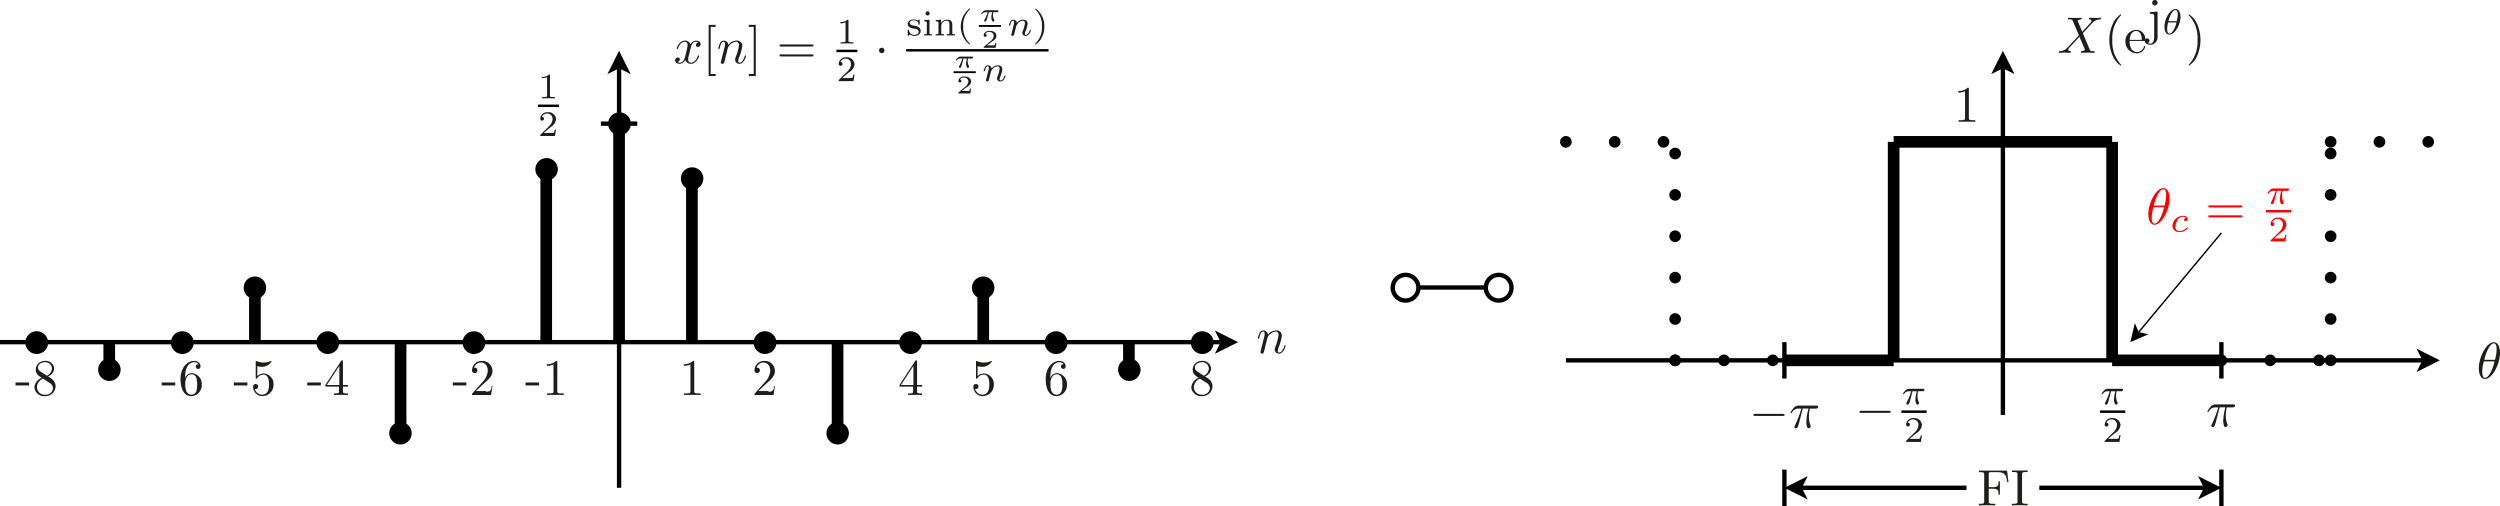 <svg id="Layer_1" data-name="Layer 1" xmlns="http://www.w3.org/2000/svg" viewBox="0 0 486.498 98.469">
  <defs>
    <style>
      .cls-1 {
        fill: #1d1d1b;
      }

      .cls-10, .cls-2, .cls-4, .cls-5, .cls-6, .cls-7, .cls-8 {
        fill: none;
      }

      .cls-10, .cls-2, .cls-3, .cls-4, .cls-5, .cls-6, .cls-7, .cls-8 {
        stroke: #000;
        stroke-miterlimit: 10;
      }

      .cls-2, .cls-3 {
        stroke-width: 0.85px;
      }

      .cls-4, .cls-5, .cls-6, .cls-7, .cls-8 {
        stroke-width: 2.268px;
      }

      .cls-5, .cls-6, .cls-7, .cls-8 {
        stroke-linecap: round;
      }

      .cls-5 {
        stroke-dasharray: 0 9.496;
      }

      .cls-6 {
        stroke-dasharray: 0 8.05;
      }

      .cls-7 {
        stroke-dasharray: 0 9.496;
      }

      .cls-8 {
        stroke-dasharray: 0 9.496;
      }

      .cls-9 {
        fill: red;
      }

      .cls-10 {
        stroke-width: 0.283px;
      }
    </style>
  </defs>
  <title>IFTDBlock</title>
  <g>
    <path class="cls-1" d="M687.455,399.527a3.22,3.22,0,0,0,.159-.837c0-.329-.109-.458-.308-.458-.36,0-.559.478-.728,1.186-.059.219-.07.229-.17.229-.019,0-.119,0-.119-.1a5.058,5.058,0,0,1,.3-.967.869.869,0,0,1,.747-.568.9.9,0,0,1,.917.867,1.922,1.922,0,0,1,1.555-.867,1.018,1.018,0,0,1,1.145,1.066,9.024,9.024,0,0,1-.607,2.192,1.893,1.893,0,0,0-.18.708c0,.229.069.329.239.329.489,0,.817-.559,1.016-1.236.051-.149.051-.179.15-.179.03,0,.119,0,.119.1,0,.08-.369,1.534-1.3,1.534a.8.8,0,0,1-.817-.816,1.133,1.133,0,0,1,.1-.459,9.5,9.5,0,0,0,.647-2.321c0-.329-.089-.7-.538-.7a1.985,1.985,0,0,0-1.624,1.215c-.009.04-.089.329-.13.5-.049.229-.109.449-.168.667l-.22.9c-.06.249-.179.717-.19.737a.405.405,0,0,1-.368.278.266.266,0,0,1-.289-.268c0-.05.06-.279.09-.429Z" transform="translate(-441.512 -333.711)"/>
    <polyline points="122.74 14.422 120.472 9.887 118.204 14.422 120.472 13.288"/>
    <line class="cls-2" x1="120.472" y1="94.926" x2="120.472" y2="13.288"/>
    <polyline points="236.408 68.847 240.944 66.58 236.408 64.312 237.542 66.58"/>
    <line class="cls-2" y1="66.58" x2="237.542" y2="66.58"/>
    <path class="cls-1" d="M575.591,344.374a3.86,3.86,0,0,0-.169.877c0,.339.159.658.548.658.319,0,1-.24,1.325-1.306.02-.07.04-.109.13-.109.03,0,.119,0,.119.1,0,.249-.568,1.534-1.594,1.534a1.1,1.1,0,0,1-1.076-.756,1.326,1.326,0,0,1-1.046.756c-.439,0-.937-.2-.937-.657a.566.566,0,0,1,.548-.578.342.342,0,0,1,.369.349.565.565,0,0,1-.469.538.958.958,0,0,0,.5.13c.439,0,.788-.419.947-1.037a14.471,14.471,0,0,0,.538-2.371c0-.578-.348-.668-.538-.668-.339,0-1,.25-1.335,1.306-.02.089-.05.109-.13.109-.02,0-.119,0-.119-.1,0-.249.568-1.534,1.6-1.534a1.1,1.1,0,0,1,1.076.757,1.291,1.291,0,0,1,1.046-.757c.339,0,.927.139.927.657a.557.557,0,0,1-.538.579.347.347,0,0,1-.378-.349.579.579,0,0,1,.478-.538.976.976,0,0,0-.5-.13c-.7,0-.927.917-.987,1.176Z" transform="translate(-441.512 -333.711)"/>
    <path class="cls-1" d="M579.411,348.509v-9.964h1.365v.4h-.967v9.166h.967v.4Z" transform="translate(-441.512 -333.711)"/>
    <path class="cls-1" d="M582.455,343.128a3.2,3.2,0,0,0,.16-.836c0-.329-.11-.459-.309-.459-.359,0-.558.479-.727,1.186-.06.219-.07.229-.17.229-.02,0-.119,0-.119-.1a5.028,5.028,0,0,1,.3-.966.869.869,0,0,1,.747-.568.9.9,0,0,1,.917.867,1.926,1.926,0,0,1,1.555-.867,1.019,1.019,0,0,1,1.146,1.066,8.982,8.982,0,0,1-.608,2.192,1.9,1.9,0,0,0-.179.708c0,.229.069.329.239.329.488,0,.817-.558,1.016-1.236.05-.15.05-.179.149-.179.03,0,.12,0,.12.1,0,.08-.369,1.534-1.305,1.534a.8.8,0,0,1-.818-.816,1.154,1.154,0,0,1,.1-.459,9.466,9.466,0,0,0,.648-2.321c0-.329-.09-.7-.538-.7a1.981,1.981,0,0,0-1.624,1.216c-.01.04-.09.328-.13.5-.05.229-.109.449-.169.667l-.219.9c-.06.249-.18.718-.19.738a.406.406,0,0,1-.368.278.266.266,0,0,1-.289-.268c0-.05.06-.279.089-.429Z" transform="translate(-441.512 -333.711)"/>
    <g>
      <path class="cls-1" d="M588.585,348.509H587.22v-.4h.966v-9.166h-.966v-.4h1.365Z" transform="translate(-441.512 -333.711)"/>
      <path class="cls-1" d="M593.537,342.76c-.15,0-.339,0-.339-.2s.189-.2.328-.2H599.5c.139,0,.329,0,.329.2s-.19.2-.339.2Zm-.011,1.933c-.139,0-.328,0-.328-.2s.189-.2.339-.2h5.948c.149,0,.339,0,.339.2s-.19.2-.329.2Z" transform="translate(-441.512 -333.711)"/>
    </g>
    <path class="cls-1" d="M606.618,341.61c0,.23,0,.321.7.321h.265v.251c-.153-.007-1.032-.028-1.248-.028-.258,0-1.116.021-1.241.028v-.251h.264c.7,0,.7-.091.7-.321v-3.556a2.3,2.3,0,0,1-1.011.2V338a1.905,1.905,0,0,0,1.367-.446c.2,0,.209.007.209.195Z" transform="translate(-441.512 -333.711)"/>
    <polyline points="162.766 10.149 166.846 10.149 166.846 9.669 162.766 9.669"/>
    <path class="cls-1" d="M607.594,349.5h-2.873c0-.2,0-.209.07-.272l1.68-1.66a2.119,2.119,0,0,0,.656-1.339,1.044,1.044,0,0,0-1.06-1.109,1.1,1.1,0,0,0-1.018.649c.363,0,.411.244.411.369a.37.37,0,1,1-.739-.02,1.352,1.352,0,0,1,1.45-1.249,1.46,1.46,0,0,1,1.632,1.36,2.015,2.015,0,0,1-1,1.506c-.418.328-.662.523-1.394,1.172h1.282a3.594,3.594,0,0,0,.691-.042,1.613,1.613,0,0,0,.181-.634h.237Z" transform="translate(-441.512 -333.711)"/>
    <path class="cls-1" d="M613.1,344.055a.528.528,0,1,1,.528-.528A.531.531,0,0,1,613.1,344.055Z" transform="translate(-441.512 -333.711)"/>
    <g>
      <path class="cls-1" d="M620.479,338.339c0,.133,0,.182-.118.182-.028,0-.112,0-.119-.077-.014-.2-.049-.767-.858-.767-.662,0-.85.272-.85.5,0,.37.453.453,1.011.551a1.525,1.525,0,0,1,.83.341.854.854,0,0,1,.3.642c0,.5-.334.983-1.241.983a1.217,1.217,0,0,1-.85-.3c-.14.153-.272.3-.335.3-.1,0-.1-.063-.1-.181v-.858c0-.139,0-.188.119-.188.1,0,.105.028.125.119a1.025,1.025,0,0,0,1.039.913c.67,0,.858-.321.858-.593,0-.467-.565-.565-.914-.627a1.713,1.713,0,0,1-.962-.349.688.688,0,0,1-.265-.544c0-.348.237-.871,1.234-.871a1.262,1.262,0,0,1,.733.188c.042-.035.111-.1.125-.1.091-.083.105-.083.14-.083.1,0,.1.062.1.181Z" transform="translate(-441.512 -333.711)"/>
      <path class="cls-1" d="M622.391,337.544v2.532c0,.293.069.293.474.293v.251c-.244-.021-.5-.028-.74-.028-.278,0-.767.028-.78.028v-.251c.453,0,.523,0,.523-.3v-1.813c0-.342-.063-.384-.5-.384v-.251Zm-.37-.822a.4.4,0,0,1,0-.8.4.4,0,1,1,0,.8Z" transform="translate(-441.512 -333.711)"/>
    </g>
    <g>
      <path class="cls-1" d="M626.826,340.069c0,.3.07.3.523.3v.251c-.063-.007-.544-.028-.8-.028-.293,0-.781.028-.8.028v-.251c.454,0,.523,0,.523-.3v-1.59c0-.356-.063-.739-.551-.739a1.037,1.037,0,0,0-1.039,1.073v1.256c0,.3.07.3.523.3v.251c-.062-.007-.543-.028-.8-.028-.293,0-.781.028-.795.028v-.251c.453,0,.523,0,.523-.3v-1.806c0-.342-.055-.391-.523-.391v-.251l1.026-.077v.677h.007a1.243,1.243,0,0,1,1.136-.677c.746,0,1.046.356,1.046.963Z" transform="translate(-441.512 -333.711)"/>
      <path class="cls-1" d="M630.292,335.473c0,.035-.021.056-.048.084a4.113,4.113,0,0,0-1.291,3.319,4.249,4.249,0,0,0,1.27,3.291c.048.049.069.063.069.105,0,.084-.084.084-.139.084a4.46,4.46,0,0,1,0-6.966C630.208,335.39,630.292,335.39,630.292,335.473Z" transform="translate(-441.512 -333.711)"/>
    </g>
    <path class="cls-1" d="M634.8,336.088a3.258,3.258,0,0,0-.054.537,1.8,1.8,0,0,0,.228.9.244.244,0,0,1,.055.139.273.273,0,0,1-.259.244c-.219,0-.343-.468-.343-.811a4.787,4.787,0,0,1,.159-1.01h-.651c-.115.443-.205.8-.319,1.189-.114.4-.184.632-.393.632a.178.178,0,0,1-.189-.18c0-.049,0-.059.075-.188a7.131,7.131,0,0,0,.607-1.453h-.354a.859.859,0,0,0-.711.324c-.04.044-.04.049-.11.049-.029,0-.1,0-.1-.069a1.566,1.566,0,0,1,.358-.433.886.886,0,0,1,.627-.249h2.134c.084,0,.234,0,.234.159a.275.275,0,0,1-.08.17.3.3,0,0,1-.209.049Z" transform="translate(-441.512 -333.711)"/>
    <polyline points="190.486 5.229 194.806 5.229 194.806 4.869 190.486 4.869"/>
    <path class="cls-1" d="M635.25,343.018h-2.312v-.149c0-.035.009-.035.059-.08l1.214-1.029a1.466,1.466,0,0,0,.671-1.06.8.8,0,0,0-.885-.776.886.886,0,0,0-.761.373.29.29,0,0,1,.284.293.291.291,0,1,1-.582-.009c0-.488.492-.876,1.164-.876.711,0,1.313.353,1.313.99,0,.527-.418.816-.866,1.124-.3.2-.666.478-1,.722h.975a2.976,2.976,0,0,0,.533-.03c.079-.05.129-.359.144-.453h.209Z" transform="translate(-441.512 -333.711)"/>
    <path class="cls-1" d="M638.6,339.288c.035-.154.105-.439.153-.628a3.071,3.071,0,0,0,.112-.578c0-.189-.049-.342-.23-.342-.272,0-.405.342-.509.753-.049.188-.056.209-.154.209-.021,0-.118,0-.118-.091a2.461,2.461,0,0,1,.251-.69.635.635,0,0,1,.551-.377.709.709,0,0,1,.746.635,1.483,1.483,0,0,1,1.178-.635c.37,0,.907.119.907.8a5.092,5.092,0,0,1-.37,1.346,1.4,1.4,0,0,0-.16.565c0,.146.028.244.174.244.279,0,.579-.286.739-.844.028-.076.035-.118.133-.118.02,0,.111,0,.111.091s-.306,1.066-1,1.066a.614.614,0,0,1-.662-.6.941.941,0,0,1,.1-.377,5.617,5.617,0,0,0,.412-1.485c0-.133-.007-.488-.412-.488a1.3,1.3,0,0,0-1.046.641,1.43,1.43,0,0,0-.293.628c-.034.16-.076.314-.118.467-.042.174-.119.5-.154.628a2.761,2.761,0,0,1-.125.432.343.343,0,0,1-.272.153.222.222,0,0,1-.237-.223,2.641,2.641,0,0,1,.07-.286Z" transform="translate(-441.512 -333.711)"/>
    <path class="cls-1" d="M644.739,338.876a4.65,4.65,0,0,1-.509,2.148,3.1,3.1,0,0,1-1.206,1.332.082.082,0,0,1-.091-.084c0-.035.007-.042.126-.16a4.234,4.234,0,0,0,1.206-3.243A4.148,4.148,0,0,0,643,335.578c-.042-.049-.063-.07-.063-.1,0-.083.084-.083.132-.083A4.182,4.182,0,0,1,644.739,338.876Z" transform="translate(-441.512 -333.711)"/>
    <polyline points="176.326 10.029 204.046 10.029 204.046 9.549 176.326 9.549"/>
    <path class="cls-1" d="M629.879,345.1a3.258,3.258,0,0,0-.054.537,1.8,1.8,0,0,0,.228.9.244.244,0,0,1,.055.139.273.273,0,0,1-.259.244c-.219,0-.343-.468-.343-.811a4.756,4.756,0,0,1,.16-1.01h-.652c-.115.443-.2.8-.319,1.189s-.184.632-.393.632a.178.178,0,0,1-.189-.18c0-.049,0-.059.075-.189a7.094,7.094,0,0,0,.607-1.452h-.354a.861.861,0,0,0-.711.323c-.04.045-.04.05-.109.05-.03,0-.1,0-.1-.07a1.58,1.58,0,0,1,.358-.432.886.886,0,0,1,.627-.249h2.134c.085,0,.234,0,.234.159a.27.27,0,0,1-.08.169.3.3,0,0,1-.209.05Z" transform="translate(-441.512 -333.711)"/>
    <polyline points="185.566 14.229 189.886 14.229 189.886 13.869 185.566 13.869"/>
    <path class="cls-1" d="M630.329,351.9h-2.313v-.15c0-.034.009-.034.059-.079l1.214-1.029a1.468,1.468,0,0,0,.671-1.06.8.8,0,0,0-.885-.776.887.887,0,0,0-.761.373.289.289,0,0,1,.284.293.291.291,0,1,1-.582-.01c0-.487.492-.875,1.164-.875.711,0,1.313.353,1.313.99,0,.527-.418.816-.866,1.124-.3.2-.666.478-1,.721h.975a3.077,3.077,0,0,0,.533-.029c.079-.05.129-.359.144-.453h.209Z" transform="translate(-441.512 -333.711)"/>
    <path class="cls-1" d="M633.676,348.163c.035-.154.1-.439.154-.628a3.143,3.143,0,0,0,.111-.578c0-.189-.049-.342-.23-.342-.272,0-.4.342-.509.753-.049.188-.056.209-.154.209-.021,0-.118,0-.118-.091a2.461,2.461,0,0,1,.251-.69.635.635,0,0,1,.551-.377.708.708,0,0,1,.746.635,1.483,1.483,0,0,1,1.178-.635c.37,0,.907.119.907.8a5.092,5.092,0,0,1-.37,1.346,1.4,1.4,0,0,0-.16.565c0,.146.028.244.174.244.279,0,.579-.286.739-.844.028-.076.035-.118.133-.118.021,0,.111,0,.111.091s-.306,1.066-1,1.066a.615.615,0,0,1-.663-.6.941.941,0,0,1,.1-.377,5.617,5.617,0,0,0,.412-1.485c0-.133-.007-.488-.412-.488a1.293,1.293,0,0,0-1.045.641,1.408,1.408,0,0,0-.293.628c-.035.16-.077.314-.119.467-.042.174-.119.5-.153.628a2.858,2.858,0,0,1-.126.432.341.341,0,0,1-.272.153.222.222,0,0,1-.237-.223,2.641,2.641,0,0,1,.07-.286Z" transform="translate(-441.512 -333.711)"/>
    <path class="cls-3" d="M562.038,356a1.786,1.786,0,1,1-1.758,1.786A1.772,1.772,0,0,1,562.038,356Z" transform="translate(-441.512 -333.711)"/>
    <path class="cls-3" d="M577.955,368.461A1.758,1.758,0,1,1,576.2,366.7a1.757,1.757,0,0,1,1.757,1.758Z" transform="translate(-441.512 -333.711)"/>
    <path class="cls-3" d="M590.358,398.6a1.786,1.786,0,1,1-1.758,1.786,1.772,1.772,0,0,1,1.758-1.786Z" transform="translate(-441.512 -333.711)"/>
    <path class="cls-3" d="M604.518,416.263a1.758,1.758,0,1,1-1.758,1.758,1.758,1.758,0,0,1,1.758-1.758Z" transform="translate(-441.512 -333.711)"/>
    <path class="cls-3" d="M618.678,398.6a1.786,1.786,0,1,1-1.758,1.786,1.772,1.772,0,0,1,1.758-1.786Z" transform="translate(-441.512 -333.711)"/>
    <path class="cls-3" d="M632.838,387.943a1.758,1.758,0,1,1-1.758,1.758,1.758,1.758,0,0,1,1.758-1.758Z" transform="translate(-441.512 -333.711)"/>
    <path class="cls-3" d="M647,398.6a1.786,1.786,0,1,1-1.758,1.786A1.772,1.772,0,0,1,647,398.6Z" transform="translate(-441.512 -333.711)"/>
    <path class="cls-3" d="M661.278,403.9a1.758,1.758,0,1,1-1.758,1.758,1.758,1.758,0,0,1,1.758-1.758Z" transform="translate(-441.512 -333.711)"/>
    <path class="cls-3" d="M675.438,398.6a1.786,1.786,0,1,1-1.758,1.786,1.772,1.772,0,0,1,1.758-1.786Z" transform="translate(-441.512 -333.711)"/>
    <path class="cls-4" d="M576.157,400.291V368.4m28.346,31.89v17.716m28.346-17.716v-10.63m28.347,10.63v3.543" transform="translate(-441.512 -333.711)"/>
    <path class="cls-3" d="M547.878,364.9a1.758,1.758,0,1,1-1.758,1.758,1.758,1.758,0,0,1,1.758-1.758Z" transform="translate(-441.512 -333.711)"/>
    <path class="cls-3" d="M521.2,418.021a1.758,1.758,0,1,1-1.757-1.758,1.757,1.757,0,0,1,1.757,1.758Z" transform="translate(-441.512 -333.711)"/>
    <path class="cls-3" d="M505.278,398.6a1.786,1.786,0,1,1-1.758,1.786,1.772,1.772,0,0,1,1.758-1.786Z" transform="translate(-441.512 -333.711)"/>
    <path class="cls-3" d="M492.875,389.7a1.758,1.758,0,1,1-1.757-1.758,1.757,1.757,0,0,1,1.757,1.758Z" transform="translate(-441.512 -333.711)"/>
    <path class="cls-3" d="M533.718,398.6a1.786,1.786,0,1,1-1.758,1.786,1.772,1.772,0,0,1,1.758-1.786Z" transform="translate(-441.512 -333.711)"/>
    <path class="cls-3" d="M476.958,398.6a1.786,1.786,0,1,1-1.758,1.786,1.772,1.772,0,0,1,1.758-1.786Z" transform="translate(-441.512 -333.711)"/>
    <path class="cls-3" d="M462.8,403.9a1.758,1.758,0,1,1-1.758,1.758A1.758,1.758,0,0,1,462.8,403.9Z" transform="translate(-441.512 -333.711)"/>
    <path class="cls-3" d="M448.638,398.6a1.786,1.786,0,1,1-1.758,1.786,1.772,1.772,0,0,1,1.758-1.786Z" transform="translate(-441.512 -333.711)"/>
    <path class="cls-4" d="M462.771,400.291v3.543m28.347-3.543v-10.63m28.346,10.63v17.716m28.346-17.716V368.4m14.174,31.89V357.772" transform="translate(-441.512 -333.711)"/>
    <path class="cls-1" d="M548.532,352.282c0,.23,0,.321.7.321h.265v.251c-.153-.007-1.032-.028-1.248-.028-.258,0-1.116.021-1.241.028V352.6h.265c.7,0,.7-.091.7-.321v-3.556a2.3,2.3,0,0,1-1.011.195v-.251a1.905,1.905,0,0,0,1.367-.446c.2,0,.209.007.209.195Z" transform="translate(-441.512 -333.711)"/>
    <polyline points="104.686 20.829 108.766 20.829 108.766 20.349 104.686 20.349"/>
    <path class="cls-1" d="M549.508,360.182h-2.873c0-.195,0-.209.07-.272l1.68-1.66a2.114,2.114,0,0,0,.656-1.338,1.044,1.044,0,0,0-1.06-1.109,1.1,1.1,0,0,0-1.018.649c.363,0,.412.243.412.369a.37.37,0,1,1-.74-.021,1.352,1.352,0,0,1,1.45-1.248,1.46,1.46,0,0,1,1.632,1.36,2.018,2.018,0,0,1-1,1.506c-.418.328-.662.523-1.394,1.171h1.282a3.594,3.594,0,0,0,.691-.042,1.613,1.613,0,0,0,.181-.634h.237Z" transform="translate(-441.512 -333.711)"/>
    <line class="cls-2" x1="116.929" y1="24.06" x2="124.015" y2="24.06"/>
    <g>
      <path class="cls-1" d="M576.609,409.794c0,.368.031.478.927.478h.319v.309c-.349-.03-1.215-.03-1.614-.03s-1.265,0-1.614.03v-.309h.319c.9,0,.926-.12.926-.478v-5.161a2.984,2.984,0,0,1-1.3.259v-.309a2.459,2.459,0,0,0,1.813-.638c.229,0,.229.02.229.259Z" transform="translate(-441.512 -333.711)"/>
      <path class="cls-1" d="M590.9,409.813a.8.8,0,0,0,1.166-.965h.249l-.279,1.733h-3.7c0-.239,0-.259.11-.369l1.913-2.132a3.57,3.57,0,0,0,1.046-2.2c0-.817-.428-1.624-1.335-1.624a1.438,1.438,0,0,0-1.345,1.017.381.381,0,0,1,.13-.01.5.5,0,0,1,.528.517.524.524,0,1,1-1.047-.03,1.841,1.841,0,0,1,1.864-1.8,1.957,1.957,0,0,1,2.112,1.933c0,1-.6,1.534-2.152,2.909l-1.056,1.026Z" transform="translate(-441.512 -333.711)"/>
    </g>
    <g>
      <path class="cls-1" d="M616.553,408.937v-.309l3.059-4.673c.079-.12.11-.12.2-.12.16,0,.16.061.16.26v4.533h1v.309h-1v.867c0,.358.02.468.757.468h.209v.309c-.409-.03-.937-.03-1.355-.03s-.936,0-1.345.03v-.309h.209c.738,0,.757-.11.757-.468v-.867Zm2.71-4.026-2.431,3.717h2.431Z" transform="translate(-441.512 -333.711)"/>
      <path class="cls-1" d="M632.733,410.8a1.829,1.829,0,0,1-1.8-1.823.495.495,0,1,1,.488.448.449.449,0,0,1-.169-.02,1.552,1.552,0,0,0,1.465,1.116,1.245,1.245,0,0,0,1.066-.647,2.9,2.9,0,0,0,.239-1.365,3.077,3.077,0,0,0-.179-1.256.974.974,0,0,0-.847-.638,1.493,1.493,0,0,0-1.285.7c-.04.06-.06.089-.13.089-.139,0-.139-.079-.139-.258v-2.95c0-.159,0-.239.1-.239a.3.3,0,0,1,.12.03,3.235,3.235,0,0,0,1.325.279,3.308,3.308,0,0,0,1.355-.289.146.146,0,0,1,.08-.03.1.1,0,0,1,.1.11,2.173,2.173,0,0,1-1.924,1.036,3.136,3.136,0,0,1-.846-.13V406.9a1.754,1.754,0,0,1,1.265-.508,2.045,2.045,0,0,1,1.893,2.182A2.2,2.2,0,0,1,632.733,410.8Z" transform="translate(-441.512 -333.711)"/>
      <path class="cls-1" d="M647.148,406.326a2.091,2.091,0,0,1,1.994,2.223,2.132,2.132,0,0,1-2.053,2.251c-.927,0-2.083-.707-2.083-3.367,0-2.2,1.346-3.488,2.621-3.488.827,0,1.265.478,1.265,1.076a.458.458,0,1,1-.916.02c0-.448.4-.448.547-.448a1.025,1.025,0,0,0-.876-.4c-.508,0-1.744.359-1.744,2.879v.24A1.379,1.379,0,0,1,647.148,406.326Zm.927,3.548a3.315,3.315,0,0,0,.17-1.336,3.278,3.278,0,0,0-.18-1.364.961.961,0,0,0-.926-.618c-.9,0-1.216,1-1.216,1.773a4.846,4.846,0,0,0,.18,1.445,1.143,1.143,0,0,0,.986.747A1.04,1.04,0,0,0,648.075,409.874Z" transform="translate(-441.512 -333.711)"/>
    </g>
    <path class="cls-1" d="M676.98,407.682a1.8,1.8,0,0,1,.488,1.225A1.987,1.987,0,0,1,675.4,410.8a1.9,1.9,0,0,1-2.063-1.724,2.2,2.2,0,0,1,1.435-1.833,6.366,6.366,0,0,1-.727-.538,1.593,1.593,0,0,1-.439-1.1,1.733,1.733,0,0,1,1.8-1.664,1.646,1.646,0,0,1,1.793,1.485,1.852,1.852,0,0,1-1.2,1.544A4.22,4.22,0,0,1,676.98,407.682Zm-3.149,1.394a1.5,1.5,0,0,0,1.575,1.445,1.434,1.434,0,0,0,1.564-1.255,1.334,1.334,0,0,0-.747-1.1L675,407.393A1.952,1.952,0,0,0,673.831,409.076Zm1.943-2.252a1.689,1.689,0,0,0,.987-1.394,1.3,1.3,0,0,0-1.365-1.236c-.708,0-1.355.418-1.355,1.027a.928.928,0,0,0,.5.806Z" transform="translate(-441.512 -333.711)"/>
    <g>
      <path class="cls-1" d="M543.782,408.718v-.578h2.64v.578Z" transform="translate(-441.512 -333.711)"/>
      <path class="cls-1" d="M549.959,409.794c0,.368.03.478.927.478h.319v.309c-.349-.03-1.216-.03-1.615-.03s-1.265,0-1.613.03v-.309h.318c.9,0,.927-.12.927-.478v-5.161a2.984,2.984,0,0,1-1.3.259v-.309a2.461,2.461,0,0,0,1.813-.638c.229,0,.229.02.229.259Z" transform="translate(-441.512 -333.711)"/>
    </g>
    <g>
      <path class="cls-1" d="M529.625,408.718v-.578h2.641v.578Z" transform="translate(-441.512 -333.711)"/>
      <path class="cls-1" d="M535.933,409.813a.8.8,0,0,0,1.165-.965h.249l-.279,1.733h-3.7c0-.239,0-.259.109-.369l1.914-2.132a3.574,3.574,0,0,0,1.045-2.2c0-.817-.428-1.624-1.335-1.624a1.438,1.438,0,0,0-1.345,1.017.381.381,0,0,1,.13-.01.5.5,0,0,1,.528.517.524.524,0,1,1-1.046-.03,1.84,1.84,0,0,1,1.863-1.8,1.957,1.957,0,0,1,2.112,1.933c0,1-.6,1.534-2.152,2.909l-1.056,1.026Z" transform="translate(-441.512 -333.711)"/>
    </g>
    <g>
      <path class="cls-1" d="M501.305,408.718v-.578h2.641v.578Z" transform="translate(-441.512 -333.711)"/>
      <path class="cls-1" d="M504.832,408.937v-.309l3.059-4.673c.08-.12.11-.12.2-.12.16,0,.16.061.16.26v4.533h1v.309h-1v.867c0,.358.02.468.757.468h.209v.309c-.408-.03-.936-.03-1.355-.03s-.936,0-1.345.03v-.309h.21c.737,0,.756-.11.756-.468v-.867Zm2.71-4.026-2.431,3.717h2.431Z" transform="translate(-441.512 -333.711)"/>
    </g>
    <g>
      <path class="cls-1" d="M487.016,408.718v-.578h2.641v.578Z" transform="translate(-441.512 -333.711)"/>
      <path class="cls-1" d="M492.566,410.8a1.829,1.829,0,0,1-1.8-1.823.495.495,0,1,1,.488.448.449.449,0,0,1-.169-.02,1.552,1.552,0,0,0,1.465,1.116,1.245,1.245,0,0,0,1.066-.647,2.9,2.9,0,0,0,.239-1.365,3.077,3.077,0,0,0-.179-1.256.974.974,0,0,0-.847-.638,1.493,1.493,0,0,0-1.285.7c-.04.06-.06.089-.13.089-.139,0-.139-.079-.139-.258v-2.95c0-.159,0-.239.1-.239a.3.3,0,0,1,.12.03,3.239,3.239,0,0,0,1.325.279,3.308,3.308,0,0,0,1.355-.289.146.146,0,0,1,.08-.03.1.1,0,0,1,.1.11,2.173,2.173,0,0,1-1.924,1.036,3.136,3.136,0,0,1-.846-.13V406.9a1.754,1.754,0,0,1,1.265-.508,2.045,2.045,0,0,1,1.893,2.182A2.2,2.2,0,0,1,492.566,410.8Z" transform="translate(-441.512 -333.711)"/>
    </g>
    <g>
      <path class="cls-1" d="M472.977,408.718v-.578h2.641v.578Z" transform="translate(-441.512 -333.711)"/>
      <path class="cls-1" d="M478.786,406.326a2.09,2.09,0,0,1,1.993,2.223,2.132,2.132,0,0,1-2.053,2.251c-.927,0-2.082-.707-2.082-3.367,0-2.2,1.345-3.488,2.62-3.488.827,0,1.266.478,1.266,1.076a.459.459,0,1,1-.917.02c0-.448.4-.448.548-.448a1.028,1.028,0,0,0-.877-.4c-.508,0-1.743.359-1.743,2.879v.24A1.376,1.376,0,0,1,478.786,406.326Zm.926,3.548a5.31,5.31,0,0,0-.009-2.7.962.962,0,0,0-.927-.618c-.9,0-1.216,1-1.216,1.773a4.846,4.846,0,0,0,.18,1.445,1.143,1.143,0,0,0,.986.747A1.04,1.04,0,0,0,479.712,409.874Z" transform="translate(-441.512 -333.711)"/>
    </g>
    <g>
      <path class="cls-1" d="M444.532,408.718v-.578h2.64v.578Z" transform="translate(-441.512 -333.711)"/>
      <path class="cls-1" d="M451.845,407.682a1.8,1.8,0,0,1,.488,1.225,1.986,1.986,0,0,1-2.072,1.893,1.9,1.9,0,0,1-2.063-1.724,2.2,2.2,0,0,1,1.435-1.833,6.366,6.366,0,0,1-.727-.538,1.593,1.593,0,0,1-.439-1.1,1.733,1.733,0,0,1,1.8-1.664,1.646,1.646,0,0,1,1.793,1.485,1.852,1.852,0,0,1-1.205,1.544A4.2,4.2,0,0,1,451.845,407.682Zm-3.149,1.394a1.5,1.5,0,0,0,1.575,1.445,1.434,1.434,0,0,0,1.564-1.255,1.332,1.332,0,0,0-.747-1.1l-1.226-.777A1.952,1.952,0,0,0,448.7,409.076Zm1.944-2.252a1.69,1.69,0,0,0,.986-1.394,1.3,1.3,0,0,0-1.365-1.236c-.708,0-1.355.418-1.355,1.027a.928.928,0,0,0,.5.806Z" transform="translate(-441.512 -333.711)"/>
    </g>
    <path class="cls-2" d="M717.532,389.7a2.495,2.495,0,1,0-2.494,2.494,2.5,2.5,0,0,0,2.494-2.494Zm.356-.04H730.3m5.348.04a2.495,2.495,0,1,0-2.494,2.494,2.5,2.5,0,0,0,2.494-2.494Z" transform="translate(-441.512 -333.711)"/>
    <polyline points="470.265 72.391 474.801 70.123 470.265 67.855 471.399 70.123"/>
    <line class="cls-2" x1="304.723" y1="70.123" x2="471.399" y2="70.123"/>
    <polyline points="392.029 14.422 389.762 9.887 387.494 14.422 389.762 13.288"/>
    <line class="cls-2" x1="389.762" y1="80.753" x2="389.762" y2="13.288"/>
    <path class="cls-1" d="M848.329,338.15a.6.6,0,0,0,.19-.358c0-.28-.309-.3-.4-.31-.069-.009-.119-.039-.119-.109,0-.2.129-.2.189-.2.359,0,.738.03,1.106.03.308,0,.638-.03.936-.03.13,0,.13.1.13.109,0,.19-.09.19-.219.2a2.029,2.029,0,0,0-1.265.509c-.319.279-1.365,1.465-2.043,2.162.229.6.9,2.152,1.285,3.079.17.4.19.428.858.438.079,0,.178,0,.178.12,0,.189-.119.189-.189.189-.249,0-.857-.03-1.106-.03-.279,0-.976.03-1.256.03-.04,0-.149,0-.149-.12,0-.169.09-.179.2-.189.389-.04.578-.209.578-.289a.675.675,0,0,0-.049-.139l-1.006-2.382-.9.977-1.015,1.076c-.12.129-.27.289-.27.448,0,.279.309.3.4.309a.113.113,0,0,1,.12.11c0,.2-.12.2-.18.2-.358,0-.747-.03-1.116-.03-.309,0-.638.03-.937.03-.13,0-.13-.1-.13-.109,0-.19.09-.19.22-.2a2.015,2.015,0,0,0,1.465-.717l.129-.11,2.1-2.262-1.175-2.78c-.089-.219-.15-.319-.747-.319-.13,0-.23,0-.23-.109,0-.2.12-.2.18-.2.249,0,.867.03,1.116.03.418,0,.847-.03,1.255-.03.03,0,.149,0,.149.119,0,.169-.1.18-.2.189-.418.04-.588.229-.588.289,0,.01.021.05.05.13l.838,1.983Z" transform="translate(-441.512 -333.711)"/>
    <g>
      <path class="cls-1" d="M854.2,346.47a4.3,4.3,0,0,1-1.553-1.873,7.665,7.665,0,0,1-.031-6.148,4.348,4.348,0,0,1,1.584-1.943.089.089,0,0,1,.1.1c0,.031,0,.05-.129.17a6.516,6.516,0,0,0-1.605,4.713,6.6,6.6,0,0,0,1.565,4.663c.169.169.169.189.169.22A.089.089,0,0,1,854.2,346.47Z" transform="translate(-441.512 -333.711)"/>
      <path class="cls-1" d="M856.24,343.172a1.339,1.339,0,0,0,1.126.667,1.4,1.4,0,0,0,1.345-1.026c.019-.08.04-.139.13-.139a.115.115,0,0,1,.129.119,1.7,1.7,0,0,1-1.664,1.3,2.249,2.249,0,0,1-2.192-2.3,2.178,2.178,0,0,1,2.073-2.272,1.767,1.767,0,0,1,1.783,1.953c0,.209-.03.209-.249.209h-2.78A2.9,2.9,0,0,0,856.24,343.172Zm2.073-1.7c0-.388-.1-1.734-1.126-1.734-.339,0-1.176.249-1.236,1.734Z" transform="translate(-441.512 -333.711)"/>
    </g>
    <path class="cls-1" d="M861.374,340.875a1.435,1.435,0,0,1-1.365,1.545c-.569,0-1.126-.279-1.126-.8a.459.459,0,0,1,.917,0,.46.46,0,0,1-.35.448,1.209,1.209,0,0,0,.538.13c.638,0,.728-.857.728-1.305V336.95c0-.489-.09-.558-.857-.558v-.309l1.515-.11Zm-.528-6.107a.529.529,0,1,1,.528-.528A.532.532,0,0,1,860.846,334.768Z" transform="translate(-441.512 -333.711)"/>
    <path class="cls-1" d="M863.675,340.447c-.642,0-.962-.683-.962-1.513,0-1.6,1.115-3.466,2.161-3.466.684,0,.963.782.963,1.513C865.837,338.543,864.735,340.447,863.675,340.447Zm-.237-2.364a5.336,5.336,0,0,0-.2,1.262c0,.377.064.907.447.907.307,0,.586-.328.8-.69a5.011,5.011,0,0,0,.565-1.479Zm1.673-.251a5.493,5.493,0,0,0,.2-1.262c0-.132,0-.906-.446-.906-.411,0-1.011.662-1.366,2.168Z" transform="translate(-441.512 -333.711)"/>
    <path class="cls-1" d="M869.1,344.527a4.348,4.348,0,0,1-1.584,1.943.094.094,0,0,1-.1-.1c0-.031,0-.051.129-.17a6.537,6.537,0,0,0,1.6-4.713,6.466,6.466,0,0,0-1.545-4.653c-.189-.18-.189-.2-.189-.23a.094.094,0,0,1,.1-.1,4.3,4.3,0,0,1,1.553,1.873,7.665,7.665,0,0,1,.031,6.148Z" transform="translate(-441.512 -333.711)"/>
    <path class="cls-1" d="M925.091,407.448c-.907,0-1.2-1.1-1.2-2.042,0-2.282,1.534-5.092,2.918-5.092,1.017,0,1.2,1.385,1.2,2.042C928.01,404.589,926.5,407.448,925.091,407.448Zm-.22-3.407a7.617,7.617,0,0,0-.318,1.973c0,.926.209,1.215.538,1.215.429,0,.806-.488,1.155-1.166a8.9,8.9,0,0,0,.7-2.022Zm2.163-.319a8.321,8.321,0,0,0,.319-1.983c0-.568-.06-1.206-.548-1.206-.449,0-.818.559-1.086,1.047a8.993,8.993,0,0,0-.768,2.142Z" transform="translate(-441.512 -333.711)"/>
    <line class="cls-3" x1="432.281" y1="73.666" x2="432.281" y2="66.58"/>
    <path class="cls-1" d="M872.887,415.191c-.129.5-.129.519-.269.977-.119.369-.2.647-.5.647a.27.27,0,0,1-.289-.268c0-.07,0-.09.08-.239a21.224,21.224,0,0,0,1.276-3.319h-.569a1.4,1.4,0,0,0-1.265.768c-.06.08-.08.119-.16.119-.12,0-.12-.09-.12-.1a3.6,3.6,0,0,1,.609-.9,1.265,1.265,0,0,1,1.036-.469h3.338c.189,0,.4,0,.4.239,0,.339-.358.339-.488.339H874.83a7.779,7.779,0,0,0-.18,1.585,4.285,4.285,0,0,0,.289,1.644.425.425,0,0,1,.061.22.419.419,0,0,1-.409.377c-.15,0-.259-.059-.359-.5a3.12,3.12,0,0,1-.08-.756,10.958,10.958,0,0,1,.419-2.572h-1.126Z" transform="translate(-441.512 -333.711)"/>
    <line class="cls-3" x1="347.242" y1="73.666" x2="347.242" y2="66.58"/>
    <path class="cls-1" d="M783.059,414.648c-.169,0-.349,0-.349-.2s.18-.2.349-.2h5.39c.169,0,.349,0,.349.2s-.18.2-.349.2Z" transform="translate(-441.512 -333.711)"/>
    <path class="cls-1" d="M791.762,415.426c-.129.5-.129.518-.269.976-.119.369-.2.648-.5.648a.27.27,0,0,1-.289-.269c0-.07,0-.09.08-.239a21.171,21.171,0,0,0,1.276-3.318h-.569a1.4,1.4,0,0,0-1.265.767c-.06.08-.08.119-.16.119-.12,0-.12-.089-.12-.1a3.575,3.575,0,0,1,.609-.9,1.267,1.267,0,0,1,1.036-.468h3.338c.189,0,.4,0,.4.239,0,.339-.358.339-.488.339h-1.136a7.764,7.764,0,0,0-.18,1.585,4.284,4.284,0,0,0,.289,1.643.427.427,0,0,1,.061.22.42.42,0,0,1-.409.378c-.15,0-.259-.06-.359-.5a3.131,3.131,0,0,1-.08-.757,10.944,10.944,0,0,1,.419-2.571H792.32Z" transform="translate(-441.512 -333.711)"/>
    <line class="cls-3" x1="347.242" y1="91.383" x2="347.242" y2="98.469"/>
    <line class="cls-3" x1="432.281" y1="91.383" x2="432.281" y2="98.469"/>
    <g>
      <path class="cls-1" d="M832.359,427.524h-.249c-.159-1.375-.409-1.933-1.9-1.933h-1.2c-.469,0-.489.07-.489.4v2.522h.857c.957,0,1.057-.329,1.057-1.166h.249v2.64h-.249c0-.847-.1-1.166-1.057-1.166h-.857v2.452c0,.348,0,.478.947.478h.329v.309c-.36-.031-1.266-.031-1.674-.031-.389,0-1.166,0-1.515.031v-.309h.24c.766,0,.787-.11.787-.469v-5.22c0-.36-.021-.469-.787-.469h-.24v-.309h5.47Z" transform="translate(-441.512 -333.711)"/>
      <path class="cls-1" d="M835,431.28c0,.359.029.469.816.469h.26v.309c-.348-.031-1.137-.031-1.524-.031s-1.166,0-1.515.031v-.309h.259c.787,0,.817-.11.817-.469v-5.251c0-.358-.03-.467-.817-.467h-.259v-.31c.349.03,1.136.03,1.525.03s1.166,0,1.514-.03v.31h-.26c-.787,0-.816.109-.816.467Z" transform="translate(-441.512 -333.711)"/>
    </g>
    <polyline points="427.746 97.194 432.281 94.926 427.746 92.658 428.88 94.926"/>
    <line class="cls-3" x1="396.848" y1="94.926" x2="428.88" y2="94.926"/>
    <polyline points="351.778 92.658 347.242 94.926 351.778 97.194 350.644 94.926"/>
    <line class="cls-3" x1="382.675" y1="94.926" x2="350.644" y2="94.926"/>
    <path class="cls-4" d="M852.533,403.834V361.315m0,0H810.014m0,0v42.519m0,0h-21.26m63.779,0h21.26" transform="translate(-441.512 -333.711)"/>
    <line class="cls-5" x1="432.281" y1="70.123" x2="453.541" y2="70.123"/>
    <line class="cls-6" x1="453.541" y1="70.123" x2="453.541" y2="27.603"/>
    <line class="cls-7" x1="453.541" y1="27.603" x2="474.801" y2="27.603"/>
    <line class="cls-8" x1="325.982" y1="70.123" x2="347.242" y2="70.123"/>
    <line class="cls-6" x1="325.982" y1="70.123" x2="325.982" y2="27.603"/>
    <line class="cls-5" x1="304.723" y1="27.603" x2="325.982" y2="27.603"/>
    <path class="cls-1" d="M851.893,411.506c-.167.628-.245.941-.524.941a.225.225,0,0,1-.243-.222.375.375,0,0,1,.02-.105c.021-.028.091-.175.133-.266a12.614,12.614,0,0,0,.8-2.007h-.426a1.085,1.085,0,0,0-.941.488c-.042.062-.049.076-.125.076-.028,0-.119,0-.119-.083a2.131,2.131,0,0,1,.453-.6,1.025,1.025,0,0,1,.8-.357h2.629c.118,0,.3,0,.3.2a.293.293,0,0,1-.119.217.363.363,0,0,1-.257.056H853.4a4.354,4.354,0,0,0-.1.906,2.649,2.649,0,0,0,.259,1.227.265.265,0,0,1,.055.154.34.34,0,0,1-.328.313c-.111,0-.2-.027-.313-.376a2.24,2.24,0,0,1-.078-.621,7.1,7.1,0,0,1,.258-1.6h-.829Z" transform="translate(-441.512 -333.711)"/>
    <polyline points="408.646 80.349 413.566 80.349 413.566 79.869 408.646 79.869"/>
    <path class="cls-1" d="M853.953,419.706H851.08c0-.195,0-.209.069-.271l1.681-1.661a2.114,2.114,0,0,0,.655-1.338,1.043,1.043,0,0,0-1.059-1.109,1.1,1.1,0,0,0-1.019.649c.364,0,.412.244.412.369a.37.37,0,1,1-.739-.021,1.352,1.352,0,0,1,1.45-1.248,1.46,1.46,0,0,1,1.632,1.36,2.015,2.015,0,0,1-1,1.5c-.419.329-.662.524-1.394,1.172h1.283a3.589,3.589,0,0,0,.69-.042,1.624,1.624,0,0,0,.181-.634h.237Z" transform="translate(-441.512 -333.711)"/>
    <path class="cls-9" d="M860.778,377.448c-.907,0-1.2-1.106-1.2-2.043,0-2.281,1.534-5.091,2.919-5.091,1.017,0,1.2,1.385,1.2,2.042C863.7,374.588,862.184,377.448,860.778,377.448Zm-.219-3.407a7.625,7.625,0,0,0-.319,1.972c0,.927.209,1.216.538,1.216.429,0,.807-.488,1.156-1.166a8.945,8.945,0,0,0,.7-2.022Zm2.163-.319a8.313,8.313,0,0,0,.318-1.983c0-.568-.06-1.206-.548-1.206-.448,0-.817.558-1.086,1.046a9.054,9.054,0,0,0-.767,2.143Z" transform="translate(-441.512 -333.711)"/>
    <path class="cls-9" d="M866.283,375.9a1.274,1.274,0,0,0-.975.537,2.872,2.872,0,0,0-.461,1.443.69.69,0,0,0,.725.774,1.977,1.977,0,0,0,1.486-.641c.055-.056.069-.07.111-.07a.149.149,0,0,1,.119.119,1.89,1.89,0,0,1-1.729.788,1.2,1.2,0,0,1-1.29-1.214,2.089,2.089,0,0,1,2.014-1.931c.377,0,.921.132.921.606a.407.407,0,0,1-.4.446.251.251,0,0,1-.273-.257.4.4,0,0,1,.357-.391A.874.874,0,0,0,866.283,375.9Z" transform="translate(-441.512 -333.711)"/>
    <path class="cls-9" d="M871.576,374.08c-.149,0-.339,0-.339-.2s.19-.2.329-.2h5.969c.14,0,.328,0,.328.2s-.188.2-.338.2Zm-.01,1.933c-.139,0-.329,0-.329-.2s.19-.2.339-.2h5.949c.15,0,.338,0,.338.2s-.188.2-.328.2Z" transform="translate(-441.512 -333.711)"/>
    <path class="cls-9" d="M884.174,372.514c-.167.627-.244.941-.524.941a.225.225,0,0,1-.243-.223.344.344,0,0,1,.021-.105c.02-.028.091-.174.133-.265a12.546,12.546,0,0,0,.8-2.008h-.425a1.087,1.087,0,0,0-.942.488c-.042.063-.049.077-.125.077-.028,0-.119,0-.119-.084a2.146,2.146,0,0,1,.453-.6,1.024,1.024,0,0,1,.8-.355h2.629c.118,0,.3,0,.3.2a.294.294,0,0,1-.119.216.366.366,0,0,1-.258.056h-.872a4.311,4.311,0,0,0-.1.906,2.653,2.653,0,0,0,.259,1.228.263.263,0,0,1,.055.153.339.339,0,0,1-.328.314c-.111,0-.2-.028-.313-.376a2.252,2.252,0,0,1-.077-.621,7.054,7.054,0,0,1,.258-1.6h-.83Z" transform="translate(-441.512 -333.711)"/>
    <polyline class="cls-9" points="440.926 41.349 445.846 41.349 445.846 40.869 440.926 40.869"/>
    <path class="cls-9" d="M886.234,380.7h-2.873c0-.2,0-.209.07-.272l1.68-1.66a2.114,2.114,0,0,0,.656-1.339,1.044,1.044,0,0,0-1.06-1.109,1.1,1.1,0,0,0-1.019.649c.364,0,.413.244.413.369a.37.37,0,1,1-.74-.02,1.353,1.353,0,0,1,1.451-1.249,1.459,1.459,0,0,1,1.631,1.36,2.018,2.018,0,0,1-1,1.507c-.419.327-.662.523-1.394,1.171h1.283a3.583,3.583,0,0,0,.69-.042,1.613,1.613,0,0,0,.181-.634h.237Z" transform="translate(-441.512 -333.711)"/>
    <path class="cls-1" d="M803.7,414.055c-.169,0-.348,0-.348-.2s.179-.2.348-.2h5.391c.169,0,.348,0,.348.2s-.179.2-.348.2Z" transform="translate(-441.512 -333.711)"/>
    <path class="cls-1" d="M813.252,411.506c-.167.628-.244.941-.523.941a.225.225,0,0,1-.244-.222.337.337,0,0,1,.021-.105c.02-.028.091-.175.133-.266a12.53,12.53,0,0,0,.8-2.007h-.425a1.087,1.087,0,0,0-.942.488c-.042.062-.049.076-.125.076-.028,0-.119,0-.119-.083a2.151,2.151,0,0,1,.453-.6,1.027,1.027,0,0,1,.8-.357h2.629c.118,0,.3,0,.3.2a.3.3,0,0,1-.119.217.364.364,0,0,1-.258.056h-.872a4.311,4.311,0,0,0-.1.906,2.649,2.649,0,0,0,.259,1.227.268.268,0,0,1,.056.154.34.34,0,0,1-.329.313c-.111,0-.2-.027-.313-.376a2.247,2.247,0,0,1-.077-.621,7.045,7.045,0,0,1,.258-1.6h-.829Z" transform="translate(-441.512 -333.711)"/>
    <polyline points="370.006 80.349 374.926 80.349 374.926 79.869 370.006 79.869"/>
    <path class="cls-1" d="M815.313,419.706h-2.874c0-.195,0-.209.07-.271l1.68-1.661a2.114,2.114,0,0,0,.656-1.338,1.044,1.044,0,0,0-1.06-1.109,1.1,1.1,0,0,0-1.018.649c.363,0,.412.244.412.369a.37.37,0,1,1-.74-.021,1.353,1.353,0,0,1,1.451-1.248,1.459,1.459,0,0,1,1.631,1.36,2.015,2.015,0,0,1-1,1.5c-.419.329-.662.524-1.394,1.172h1.283a3.6,3.6,0,0,0,.691-.042,1.625,1.625,0,0,0,.18-.634h.237Z" transform="translate(-441.512 -333.711)"/>
    <path class="cls-1" d="M824.648,356.629c0,.369.03.478.927.478h.319v.31c-.349-.03-1.216-.03-1.615-.03s-1.265,0-1.614.03v-.31h.319c.9,0,.927-.119.927-.478v-5.161a2.986,2.986,0,0,1-1.306.259v-.309a2.461,2.461,0,0,0,1.814-.638c.229,0,.229.02.229.26Z" transform="translate(-441.512 -333.711)"/>
    <polyline points="415.436 62.878 414.565 66.58 418.049 65.055 416.198 64.62"/>
    <line class="cls-10" x1="432.281" y1="45.32" x2="416.198" y2="64.62"/>
  </g>
</svg>
